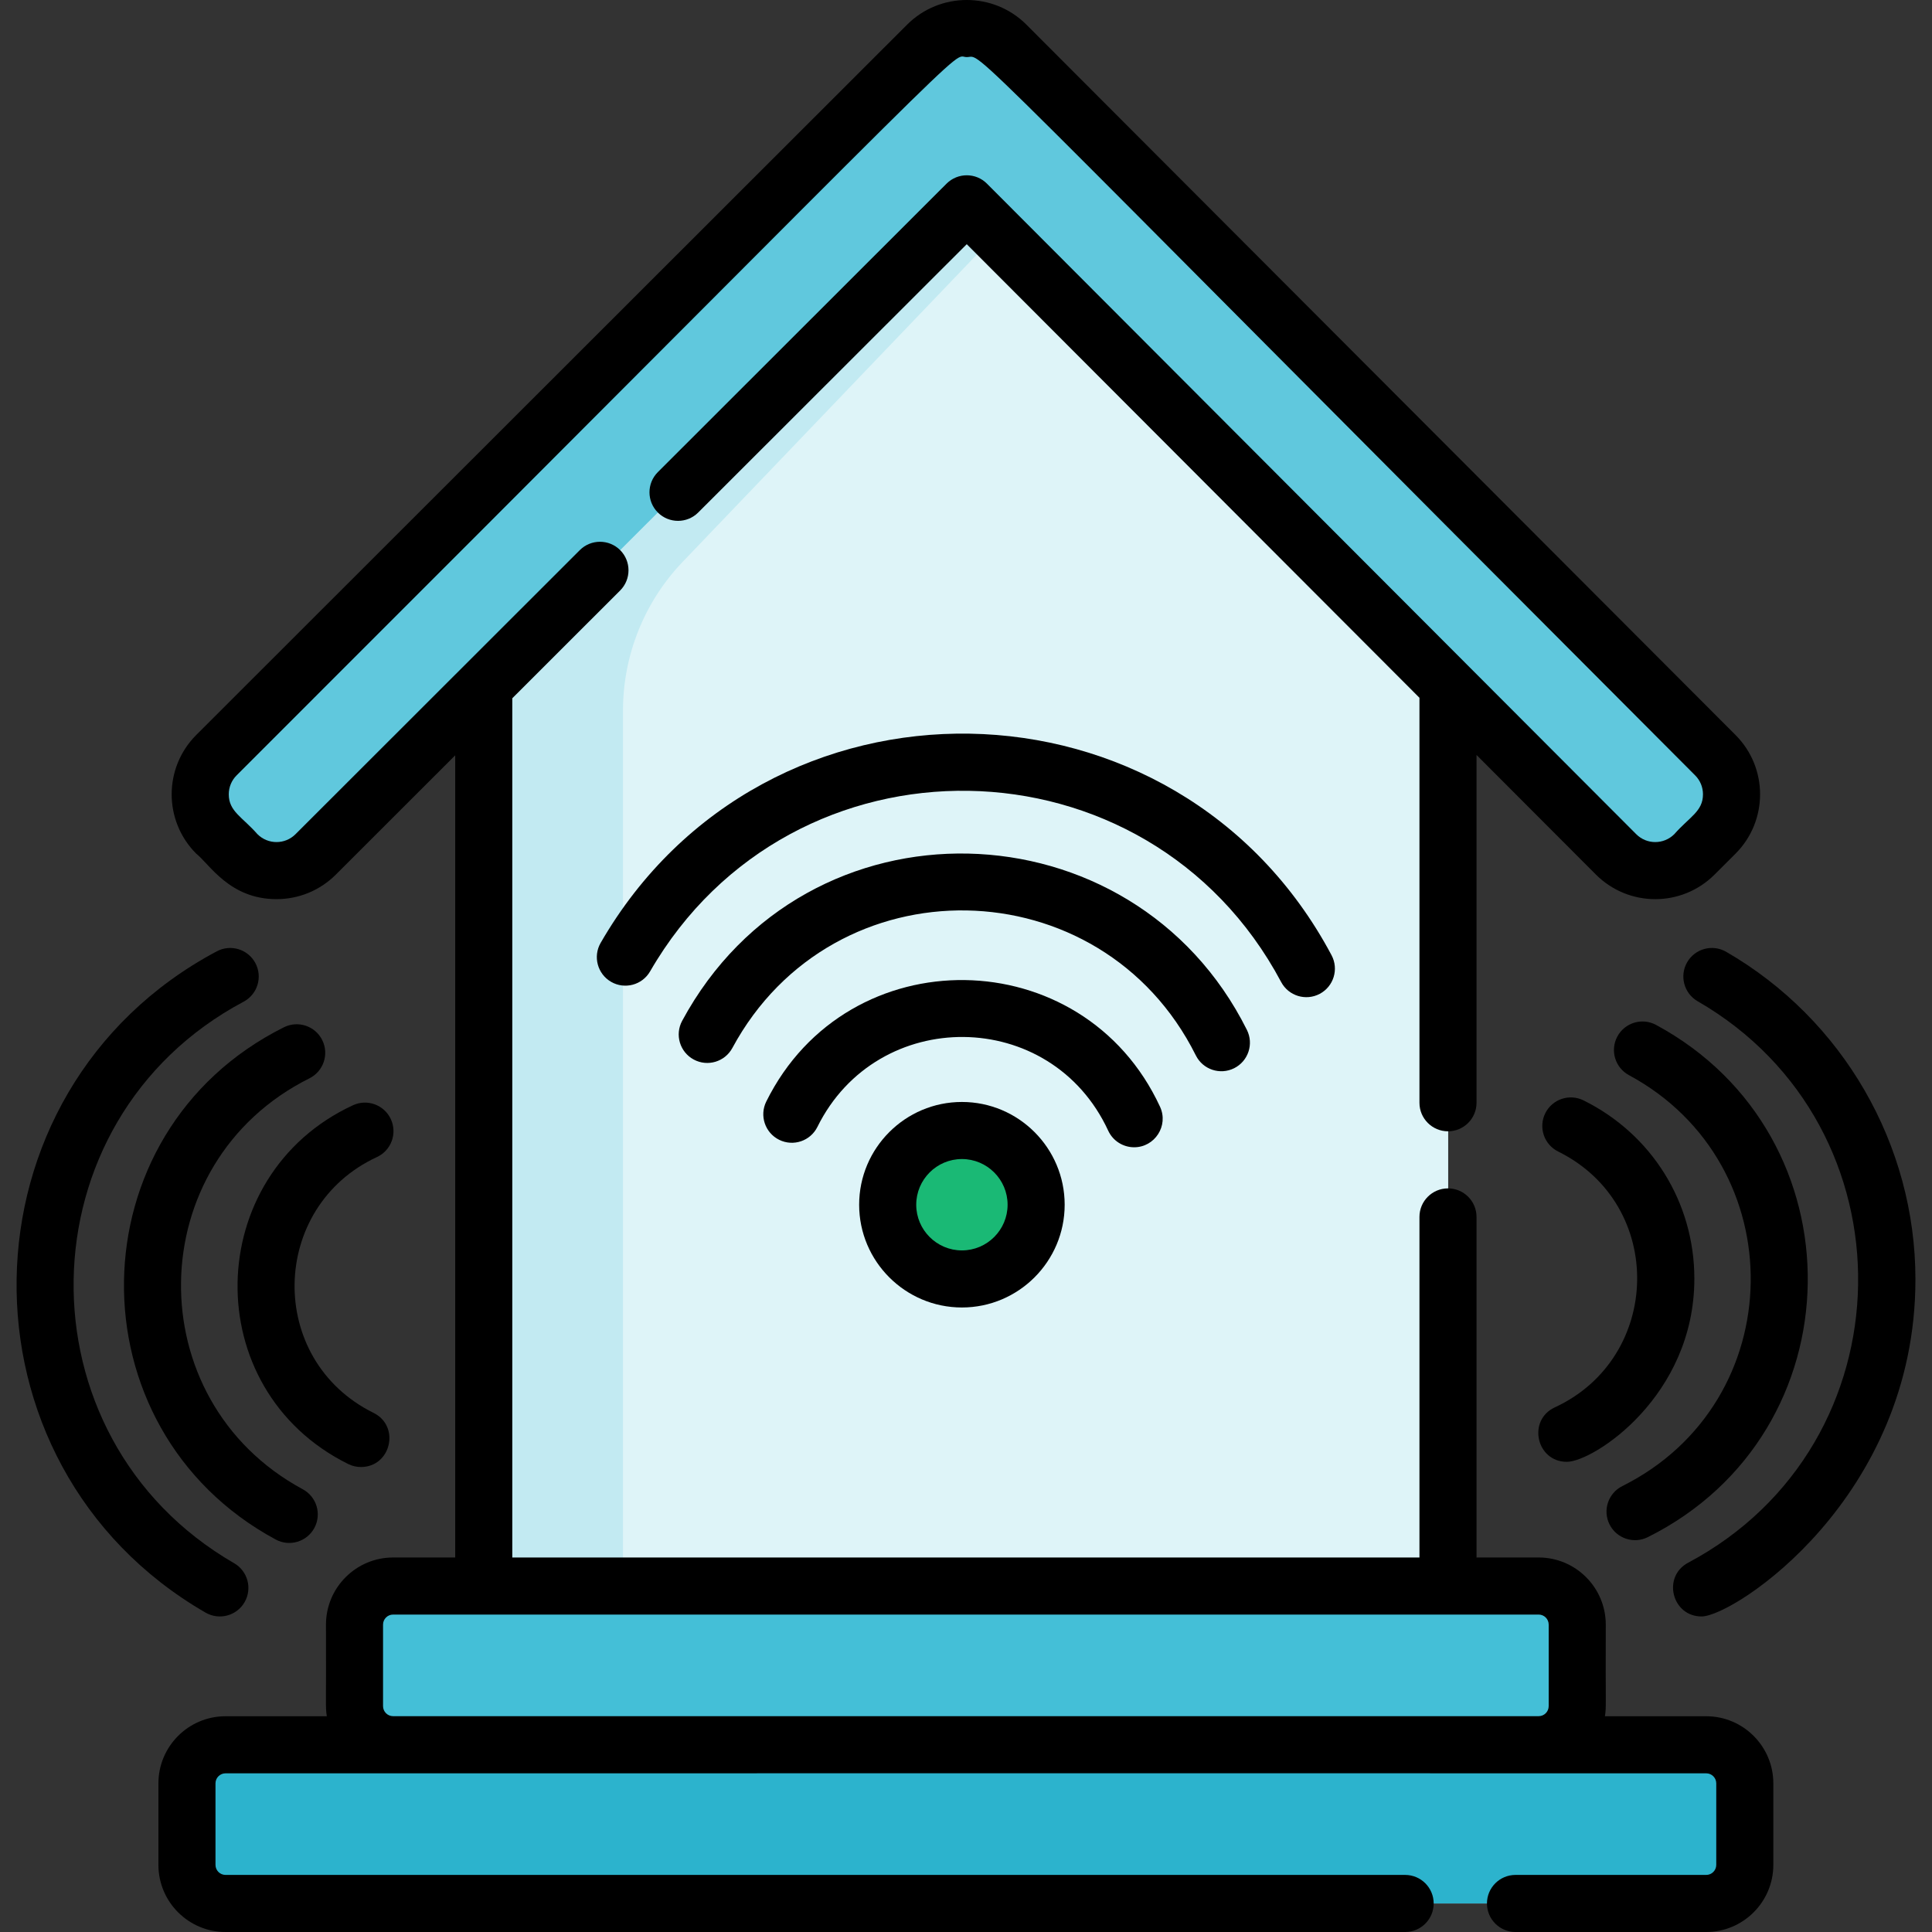 <?xml version="1.0" encoding="iso-8859-1"?>
<!-- Generator: Adobe Illustrator 19.0.0, SVG Export Plug-In . SVG Version: 6.00 Build 0)  -->
<svg version="1.1" id="Layer_1" xmlns="http://www.w3.org/2000/svg" xmlns:xlink="http://www.w3.org/1999/xlink" x="0px" y="0px"
	 viewBox="0 0 507.728 507.728" style="enable-background:new 0 0 507.728 507.728;" xml:space="preserve">
<rect x="0" y="0" width="507.728" height="507.728" fill="#333333" stroke="none"/>
<g>
	<path style="fill:#DEF4F8;" d="M448.39,458.527c-0.017,0-0.031,0-0.047,0c-0.005,0-0.013,0-0.018,0c-0.098,0-0.194,0-0.281,0
		c0.067,0,0.129,0,0.18,0c-0.077,0-0.183,0-0.324,0c0.042,0,0.082,0,0.121,0c-0.283,0-0.505,0-0.684,0c-0.011,0-0.022,0-0.034,0
		c-0.011,0-0.022,0-0.032,0c-0.059,0-0.114,0-0.179,0c-0.065,0-0.14,0-0.211,0c0.024,0,0.052,0,0.082,0c-0.053,0-0.099,0-0.13,0
		c0.003,0,0.005,0,0.008,0c-3.518-0.001-14.125-0.006-42.483-0.018c5.6,0,10.14-4.54,10.14-10.14v-21.422
		c0-5.6-4.54-10.14-10.14-10.14H380.53V180.274l44.165,44.252c5.689,5.689,14.914,5.689,20.603,0l5.475-5.475
		c5.689-5.69,5.689-14.914,0-20.604L264.44,11.781c-5.692-5.692-15.034-5.715-20.748,0L56.887,198.448
		c-5.69,5.689-5.69,14.914,0,20.604l5.475,5.475c5.69,5.69,14.914,5.69,20.603,0l44.165-44.13v236.411h-23.826
		c-5.6,0-10.14,4.54-10.14,10.14v21.422c0,5.6,4.54,10.14,10.14,10.14c-28.358,0.012-38.965,0.016-42.483,0.018
		c0.003,0,0.005,0,0.008,0c-0.031,0-0.077,0-0.13,0c0.03,0,0.057,0,0.082,0c-0.071,0-0.146,0-0.211,0c-0.065,0-0.12,0-0.179,0
		c-0.012,0-0.02,0-0.032,0c-0.011,0-0.023,0-0.034,0c-0.179,0-0.401,0-0.684,0c0.039,0,0.079,0,0.121,0c-0.141,0-0.247,0-0.325,0
		c0.051,0,0.113,0,0.18,0c-0.088,0-0.183,0-0.282,0c-0.006,0-0.013,0-0.018,0c-0.017,0-0.031,0-0.048,0
		c-5.6,0-10.139,4.54-10.139,10.139v21.422c0,5.6,4.54,10.139,10.139,10.139h389.12c5.6,0,10.139-4.54,10.139-10.139v-21.422
		C458.529,463.066,453.989,458.527,448.39,458.527z"/>
	<polygon style="fill:#C2EAF2;" points="380.53,147.275 380.53,500.074 127.13,500.074 127.13,147.275 253.83,30.555 273.85,48.995 
			"/>
	<path style="fill:#DEF4F8;" d="M380.53,147.275v352.799H163.72V186.735c0-14.56,5.62-28.57,15.69-39.09l94.44-98.65L380.53,147.275
		z"/>
	<path style="fill:#60C8DD;" d="M450.773,198.448L264.44,11.781c-5.692-5.692-15.034-5.715-20.748-0.001L56.887,198.448
		c-5.689,5.689-5.689,14.914,0,20.604l5.475,5.475c5.689,5.689,14.914,5.689,20.603,0L254.066,53.563l170.629,170.964
		c5.689,5.689,14.914,5.689,20.603,0l5.475-5.475C456.462,213.362,456.462,204.137,450.773,198.448z"/>
	<path style="fill:#44BFD7;" d="M404.355,458.508H103.304c-5.6,0-10.139-4.54-10.139-10.139v-21.422
		c0-5.6,4.54-10.139,10.139-10.139h301.051c5.6,0,10.139,4.54,10.139,10.139v21.422
		C414.495,453.969,409.955,458.508,404.355,458.508z"/>
	<path style="fill:#2CB3CD;" d="M59.27,500.228h389.12c5.6,0,10.139-4.54,10.139-10.139v-21.422c0-5.6-4.54-10.139-10.139-10.139
		H59.27c-5.6,0-10.139,4.54-10.139,10.139v21.422C49.13,495.688,53.67,500.228,59.27,500.228z"/>
	<path style="fill:#1AB975;" d="M252.789,336.106c-10.755,0-19.505-8.75-19.505-19.505c0-10.755,8.75-19.505,19.505-19.505
		c10.755,0,19.505,8.75,19.505,19.505C272.295,327.356,263.544,336.106,252.789,336.106z"/>
	<g>
		<path d="M448.39,451.027h-26.617c0.409-2.684,0.137-2.086,0.222-24.08c0-9.727-7.913-17.64-17.639-17.64H388.03v-89.502
			c0-4.14-3.36-7.5-7.5-7.5s-7.5,3.36-7.5,7.5v89.5h-238.4v-225.8l28.34-28.32c2.93-2.93,2.93-7.68,0.01-10.61
			c-2.93-2.93-7.68-2.93-10.61,0c-11.171,11.163-70.392,70.311-74.71,74.65c-2.753,2.753-7.21,2.769-10,0
			c-3.99-4.546-7.54-5.977-7.54-10.48c0-1.88,0.73-3.66,2.07-4.99C263.72,2.376,249.428,15.005,254.06,15.005
			c4.827,0-7.496-10.507,191.41,188.75c1.34,1.33,2.07,3.11,2.07,4.99c0,4.501-3.549,5.933-7.54,10.48
			c-2.785,2.764-7.243,2.757-10,0c-62.948-63.069-105.667-105.871-170.63-170.96c-2.903-2.924-7.662-2.937-10.61-0.01l-75.88,75.82
			c-2.93,2.93-2.93,7.68,0,10.61s7.68,2.93,10.61,0l70.57-70.51l118.97,119.2v106.43c0,4.14,3.36,7.5,7.5,7.5s7.5-3.36,7.5-7.5
			v-91.4l31.36,31.42c8.62,8.62,22.563,8.646,31.21,0l5.48-5.47c8.612-8.612,8.629-22.581,0-31.21L269.74,6.475
			c-8.621-8.621-22.704-8.647-31.35,0L51.58,193.145c-8.61,8.61-8.629,22.581,0,31.21c3.496,2.748,8.75,11.94,21.08,11.94
			c5.9,0,11.44-2.3,15.61-6.46l31.36-31.34v210.812h-16.326c-9.726,0-17.639,7.913-17.639,17.64
			c0.086,22.041-0.186,21.399,0.222,24.08H59.27c-9.726,0-17.639,7.913-17.639,17.64v21.422c0,9.726,7.913,17.639,17.639,17.639h310
			c4.142,0,7.5-3.358,7.5-7.5s-3.358-7.5-7.5-7.5h-310c-1.455,0-2.639-1.184-2.639-2.639v-21.422c0-1.456,1.184-2.64,2.639-2.64
			c318.724-0.001,190.318-0.016,176.995-0.018c7.444,0.001,56.041,0.006,212.126,0.018c1.455,0,2.639,1.184,2.639,2.64v21.422
			c0,1.455-1.184,2.639-2.639,2.639h-50.12c-4.142,0-7.5,3.358-7.5,7.5s3.358,7.5,7.5,7.5h50.12c9.726,0,17.639-7.913,17.639-17.639
			v-21.422C466.029,458.94,458.116,451.027,448.39,451.027z M235.283,466.009c0.038,0,0.086,0,0.153,0
			C235.374,466.009,235.321,466.009,235.283,466.009z M235.822,466.009c0.125,0,0.266,0,0.432,0
			C236.093,466.009,235.948,466.009,235.822,466.009z M406.995,448.369c0,1.456-1.184,2.64-2.639,2.64H103.304
			c-1.455,0-2.639-1.184-2.639-2.64v-21.422c0-1.456,1.184-2.64,2.639-2.64h301.052c1.455,0,2.639,1.184,2.639,2.64V448.369z"/>
		<path d="M346.833,261.178c3.657-1.945,5.044-6.487,3.099-10.144c-40.51-76.152-148.923-78.031-192.079-3.251
			c-2.07,3.587-0.84,8.174,2.747,10.245c3.588,2.069,8.174,0.84,10.245-2.748c37.214-64.484,130.847-62.99,165.843,2.799
			C338.634,261.736,343.175,263.123,346.833,261.178z"/>
		<path d="M324.327,280.731c3.707-1.849,5.212-6.353,3.364-10.059c-29.948-60.043-115.86-62.757-148.425-2.39
			c-1.967,3.646-0.606,8.195,3.04,10.161c3.646,1.969,8.195,0.606,10.161-3.04c26.54-49.195,96.965-47.828,121.801,1.964
			C316.12,281.08,320.627,282.577,324.327,280.731z"/>
		<path d="M291.238,297.147c1.268,2.74,3.979,4.354,6.813,4.354c5.418,0,9.115-5.649,6.803-10.65
			c-20.202-43.688-82.065-44.629-103.482-1.359c-1.837,3.712-0.317,8.211,3.395,10.049c3.714,1.839,8.211,0.317,10.049-3.395
			C230.559,264.338,276.195,264.614,291.238,297.147z"/>
		<path d="M225.784,316.601c0,14.891,12.115,27.005,27.005,27.005s27.005-12.115,27.005-27.005s-12.115-27.005-27.005-27.005
			S225.784,301.71,225.784,316.601z M264.795,316.601c0,6.62-5.386,12.005-12.005,12.005s-12.005-5.386-12.005-12.005
			s5.386-12.005,12.005-12.005S264.795,309.981,264.795,316.601z"/>
		<path d="M64.275,421.053c2.07-3.588,0.84-8.174-2.747-10.245c-57.225-33.024-56.077-116.406,2.49-147.561
			c3.657-1.945,5.044-6.487,3.099-10.144c-1.945-3.656-6.486-5.043-10.144-3.099C-12.04,286.717-13.32,384.931,54.03,423.8
			C57.612,425.865,62.199,424.648,64.275,421.053z"/>
		<path d="M74.622,269.963c-55.242,27.555-56.134,105.51-2.168,134.622c3.669,1.98,8.208,0.582,10.162-3.04
			c1.967-3.646,0.606-8.195-3.04-10.162c-43.351-23.386-42.567-85.897,1.741-107.998c3.707-1.849,5.212-6.353,3.364-10.059
			C82.833,269.621,78.329,268.115,74.622,269.963z"/>
		<path d="M99.056,304.074c3.759-1.739,5.398-6.196,3.66-9.956c-1.739-3.759-6.196-5.4-9.956-3.66
			c-39.548,18.288-40.908,74.657-1.239,94.292c1.07,0.529,2.204,0.78,3.321,0.78c7.921,0,10.399-10.725,3.333-14.223
			C69.865,357.296,70.844,317.119,99.056,304.074z"/>
		<path d="M453.63,250.129c-3.589-2.07-8.175-0.84-10.245,2.747c-2.07,3.588-0.84,8.174,2.747,10.245
			c57.225,33.024,56.077,116.406-2.49,147.561c-6.863,3.651-4.271,14.123,3.529,14.123c8.51,0,56.204-31.139,56.204-88.586
			C503.375,300.825,484.313,267.837,453.63,250.129z"/>
		<path d="M433.037,403.966c55.242-27.555,56.134-105.51,2.168-134.622c-3.646-1.968-8.195-0.605-10.162,3.04
			c-1.967,3.646-0.606,8.195,3.04,10.162c43.351,23.386,42.567,85.897-1.741,107.998c-3.707,1.849-5.212,6.353-3.364,10.059
			C424.83,404.315,429.337,405.812,433.037,403.966z"/>
		<path d="M408.604,369.855c-7.264,3.36-4.865,14.31,3.153,14.31c6.983,0,33.519-17.182,33.519-48.135
			c0-20.004-11.165-37.957-29.136-46.852c-3.714-1.837-8.211-0.317-10.049,3.395c-1.837,3.712-0.317,8.211,3.395,10.049
			C437.795,316.633,436.816,356.81,408.604,369.855z"/>
	</g>
</g>
<g>
</g>
<g>
</g>
<g>
</g>
<g>
</g>
<g>
</g>
<g>
</g>
<g>
</g>
<g>
</g>
<g>
</g>
<g>
</g>
<g>
</g>
<g>
</g>
<g>
</g>
<g>
</g>
<g>
</g>
</svg>
